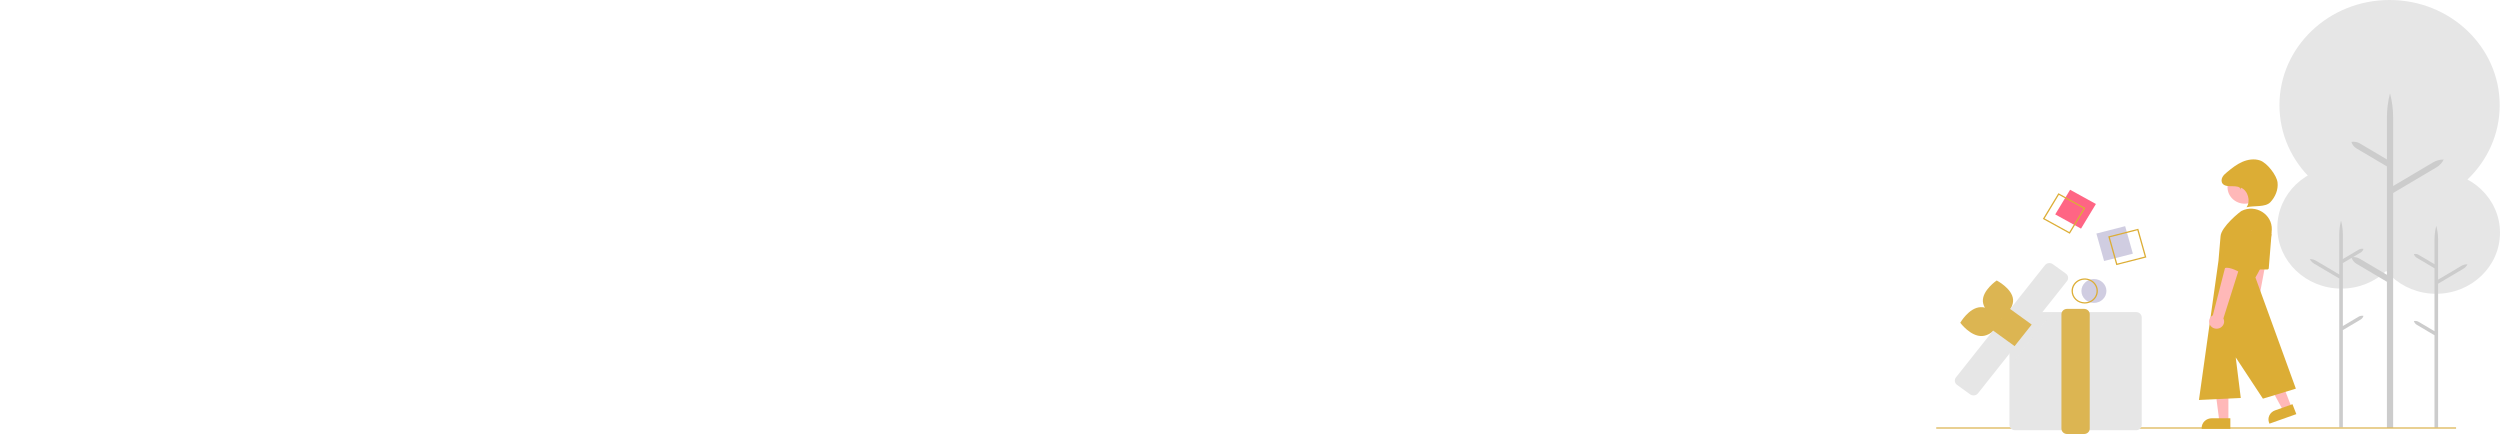 <?xml version="1.0" encoding="UTF-8" standalone="no"?>
<svg
   xmlns:dc="http://purl.org/dc/elements/1.1/"
   xmlns:cc="http://creativecommons.org/ns#"
   xmlns:rdf="http://www.w3.org/1999/02/22-rdf-syntax-ns#"
   xmlns:svg="http://www.w3.org/2000/svg"
   xmlns="http://www.w3.org/2000/svg"
   xmlns:sodipodi="http://sodipodi.sourceforge.net/DTD/sodipodi-0.dtd"
   xmlns:inkscape="http://www.inkscape.org/namespaces/inkscape"
   inkscape:version="1.0 (4035a4fb49, 2020-05-01)"
   sodipodi:docname="banner2.svg"
   id="svg68"
   version="1.1"
   fill="none"
   viewBox="0 0 1082 188"
   height="188"
   width="1082">
  <defs
     id="defs72" />
  <sodipodi:namedview
     inkscape:current-layer="svg68"
     inkscape:window-maximized="1"
     inkscape:window-y="-8"
     inkscape:window-x="-8"
     inkscape:cy="222.02329"
     inkscape:cx="364.21838"
     inkscape:zoom="0.53373383"
     showgrid="false"
     id="namedview70"
     inkscape:window-height="745"
     inkscape:window-width="1366"
     inkscape:pageshadow="2"
     inkscape:pageopacity="0"
     guidetolerance="10"
     gridtolerance="10"
     objecttolerance="10"
     borderopacity="1"
     bordercolor="#666666"
     pagecolor="#ffffff" />
  <path
     id="path6"
     fill="#E6E6E6"
     d="M1013.32 124.905C998.028 124.905 985.634 113.068 985.634 98.466C985.634 83.864 998.028 72.026 1013.32 72.026C1028.61 72.026 1041 83.864 1041 98.466C1041 113.068 1028.61 124.905 1013.32 124.905Z" />
  <path
     id="path8"
     fill="#CCCCCC"
     d="M1020.79 137.074L1013.99 141.104V113.862L1021.62 109.345C1022.25 108.972 1022.71 108.385 1022.91 107.702C1022.18 107.569 1021.43 107.703 1020.79 108.076L1013.99 112.106V101.543C1013.99 99.499 1013.72 97.463 1013.2 95.481C1012.68 97.463 1012.42 99.499 1012.42 101.543V118.785L1002.38 112.839C1001.57 112.364 1000.65 112.12 999.703 112.135C1000.11 112.948 1000.75 113.633 1001.55 114.108L1012.42 120.541V184.966H1013.99V142.86L1021.62 138.343C1022.25 137.97 1022.71 137.383 1022.91 136.7C1022.18 136.567 1021.43 136.701 1020.79 137.074Z" />
  <path
     id="path10"
     fill="#E6E6E6"
     d="M1054.32 127.15C1039.03 127.15 1026.63 115.312 1026.63 100.71C1026.63 86.108 1039.03 74.271 1054.32 74.271C1069.61 74.271 1082 86.108 1082 100.71C1082 115.312 1069.61 127.15 1054.32 127.15Z" />
  <path
     id="path12"
     fill="#CCCCCC"
     d="M1046.84 139.319L1053.65 143.349V116.107L1046.02 111.59C1045.38 111.216 1044.92 110.63 1044.72 109.947C1045.45 109.814 1046.21 109.947 1046.84 110.321L1053.65 114.351V103.787C1053.65 101.744 1053.91 99.708 1054.43 97.725C1054.95 99.708 1055.21 101.744 1055.21 103.787V121.029L1065.26 115.084C1066.06 114.609 1066.99 114.364 1067.93 114.379C1067.52 115.193 1066.88 115.878 1066.08 116.352L1055.21 122.785V185.108H1053.65V145.105L1046.02 140.588C1045.38 140.214 1044.92 139.628 1044.72 138.945C1045.45 138.812 1046.21 138.945 1046.84 139.319Z" />
  <path
     id="path14"
     fill="#E6E6E6"
     d="M1034.21 91.044C1007.89 91.044 986.546 70.663 986.546 45.522C986.546 20.381 1007.89 0 1034.21 0C1060.53 0 1081.87 20.381 1081.87 45.522C1081.87 70.663 1060.53 91.044 1034.21 91.044Z" />
  <path
     id="path16"
     fill="#CCCCCC"
     d="M1021.33 111.996L1033.06 118.935V72.031L1019.91 64.253C1018.83 63.61 1018.03 62.601 1017.69 61.425L1017.69 61.425H1017.69C1018.94 61.196 1020.24 61.426 1021.33 62.069L1033.06 69.008V50.82C1033.06 47.301 1033.51 43.796 1034.4 40.382C1035.29 43.796 1035.75 47.301 1035.75 50.82V80.506L1053.04 70.269C1054.42 69.452 1056.02 69.031 1057.65 69.056C1056.95 70.457 1055.84 71.636 1054.46 72.453L1035.75 83.529V185.208H1033.06V121.958L1019.91 114.18C1018.83 113.537 1018.03 112.528 1017.69 111.352L1017.69 111.352H1017.69C1018.94 111.123 1020.24 111.353 1021.33 111.996Z" />
  <path
     id="path18"
     fill="#DCB552"
     d="M838 184.966H1062.99V185.51H838V184.966Z" />
  <path
     id="path20"
     fill="#FF6584"
     d="M895.943 82.129L907.11 88.286L900.663 98.951L889.496 92.794L895.943 82.129Z" />
  <path
     id="path22"
     fill="#DCAD35"
     d="M895.802 101.174L902.534 90.038L890.874 83.608L884.142 94.745L895.802 101.174ZM901.756 90.237L895.593 100.431L884.92 94.546L891.082 84.351L901.756 90.237Z" />
  <path
     id="path24"
     fill="#D0CDE1"
     d="M906.248 131.1C903.26 131.1 900.837 128.786 900.837 125.932C900.837 123.077 903.26 120.763 906.248 120.763C909.237 120.763 911.659 123.077 911.659 125.932C911.659 128.786 909.237 131.1 906.248 131.1Z" />
  <path
     id="path26"
     fill="#DCAD35"
     d="M902.261 131.372C903.388 131.372 904.489 131.052 905.426 130.455C906.363 129.857 907.093 129.007 907.524 128.013C907.955 127.019 908.068 125.925 907.848 124.87C907.628 123.815 907.086 122.845 906.289 122.085C905.492 121.324 904.477 120.806 903.373 120.596C902.268 120.386 901.122 120.494 900.082 120.905C899.041 121.317 898.151 122.014 897.525 122.909C896.899 123.804 896.565 124.855 896.565 125.931C896.565 127.374 897.166 128.758 898.234 129.778C899.302 130.798 900.751 131.372 902.261 131.372ZM902.261 121.035C903.275 121.035 904.266 121.322 905.109 121.86C905.952 122.398 906.609 123.163 906.997 124.058C907.385 124.952 907.487 125.937 907.289 126.887C907.091 127.836 906.603 128.709 905.886 129.393C905.169 130.078 904.256 130.545 903.261 130.733C902.267 130.922 901.236 130.825 900.3 130.455C899.363 130.084 898.562 129.457 897.999 128.652C897.436 127.846 897.135 126.9 897.135 125.931C897.135 124.633 897.675 123.387 898.636 122.469C899.598 121.551 900.902 121.035 902.261 121.035Z" />
  <path
     id="path28"
     fill="#E6E6E6"
     d="M872.112 186.203H924.515C925.157 186.203 925.772 185.959 926.226 185.525C926.68 185.092 926.935 184.504 926.936 183.891V137.378C926.935 136.765 926.68 136.177 926.226 135.744C925.772 135.31 925.157 135.066 924.515 135.066H872.112C871.47 135.066 870.855 135.31 870.401 135.744C869.947 136.177 869.692 136.765 869.691 137.378V183.891C869.692 184.504 869.947 185.092 870.401 185.525C870.855 185.959 871.47 186.203 872.112 186.203Z" />
  <path
     id="path30"
     fill="#DCB552"
     d="M894.611 187.836H902.015C902.657 187.835 903.273 187.592 903.726 187.158C904.18 186.725 904.436 186.137 904.436 185.524V135.996C904.436 135.383 904.18 134.795 903.726 134.362C903.273 133.928 902.657 133.684 902.015 133.684H894.611C893.969 133.684 893.354 133.928 892.9 134.362C892.446 134.795 892.191 135.383 892.19 135.996V185.524C892.191 186.137 892.446 186.725 892.9 187.158C893.354 187.592 893.969 187.835 894.611 187.836Z" />
  <path
     id="path32"
     fill="#DCB552"
     d="M858.189 130.461C858.495 135.259 865.282 138.769 865.282 138.769C865.282 138.769 871.572 134.498 871.266 129.7C870.959 124.902 864.173 121.392 864.173 121.392C864.173 121.392 857.883 125.663 858.189 130.461Z" />
  <path
     id="path34"
     fill="#DCB552"
     d="M857.881 145.432C862.906 145.155 866.602 138.684 866.602 138.684C866.602 138.684 862.15 132.663 857.125 132.941C852.101 133.218 848.405 139.689 848.405 139.689C848.405 139.689 852.857 145.71 857.881 145.432Z" />
  <path
     id="path36"
     fill="#E6E6E6"
     d="M869.833 140.756V158.513L888.325 135.202H874.239L869.833 140.756Z"
     opacity="0.1" />
  <path
     id="path38"
     fill="#E6E6E6"
     d="M854.135 171.151C854.509 171.152 854.878 171.07 855.214 170.911C855.549 170.752 855.841 170.522 856.067 170.237L894.593 121.672C894.785 121.43 894.925 121.154 895.006 120.86C895.086 120.567 895.105 120.261 895.062 119.96C895.018 119.659 894.913 119.37 894.752 119.107C894.592 118.845 894.379 118.616 894.125 118.433L888.45 114.326C888.197 114.143 887.908 114.009 887.601 113.932C887.293 113.855 886.973 113.837 886.658 113.879C886.343 113.92 886.04 114.02 885.765 114.174C885.491 114.327 885.251 114.531 885.059 114.773L846.533 163.337C846.341 163.579 846.201 163.855 846.12 164.149C846.04 164.443 846.021 164.749 846.064 165.049C846.108 165.35 846.213 165.64 846.373 165.902C846.534 166.164 846.747 166.393 847 166.576L852.676 170.683C853.095 170.988 853.608 171.152 854.135 171.151Z" />
  <path
     id="path40"
     fill="#DCB552"
     d="M869.556 133.415L879.317 140.478L871.921 149.801L862.16 142.737L869.556 133.415Z" />
  <path
     id="path42"
     fill="#D0CDE1"
     d="M919.768 97.888L923.105 109.784L910.651 112.971L907.313 101.076L919.768 97.888Z" />
  <path
     id="path44"
     fill="#DCAD35"
     d="M915.934 114.75L928.938 111.422L925.454 99.001L912.449 102.329L915.934 114.75ZM928.241 111.037L916.336 114.083L913.147 102.713L925.051 99.667L928.241 111.037Z" />
  <path
     id="path46"
     fill="#FFB8B8"
     d="M970.715 143.62C970.373 143.307 970.107 142.926 969.936 142.504C969.764 142.082 969.692 141.63 969.723 141.178C969.755 140.726 969.89 140.287 970.119 139.891C970.347 139.494 970.664 139.15 971.047 138.884L976.277 98.618L983.034 100.537L975.739 139.722C976.166 140.366 976.33 141.137 976.202 141.889C976.073 142.641 975.66 143.322 975.04 143.803C974.421 144.283 973.639 144.53 972.842 144.496C972.044 144.463 971.288 144.151 970.715 143.62Z" />
  <path
     id="path48"
     fill="#FFB8B8"
     d="M964.452 182.107H960.5L958.619 167.547H964.452V182.107Z" />
  <path
     id="path50"
     fill="#DCAD35"
     d="M952.877 185.612H965.298V181.028H957.237C956.081 181.028 954.972 181.467 954.154 182.248C953.336 183.029 952.877 184.088 952.877 185.193V185.612Z" />
  <path
     id="path52"
     fill="#FFB8B8"
     d="M991.782 176.227L988.078 177.543L981.001 164.524L986.468 162.581L991.782 176.227Z" />
  <path
     id="path54"
     fill="#DCAD35"
     d="M982.213 183.367L993.855 179.231L992.182 174.935L984.627 177.619C983.543 178.004 982.663 178.784 982.182 179.789C981.701 180.793 981.657 181.939 982.06 182.974L982.213 183.367L982.213 183.367Z" />
  <path
     id="path56"
     fill="#FFB8B8"
     d="M971.541 88.165C967.414 88.165 964.069 84.97 964.069 81.028C964.069 77.086 967.414 73.891 971.541 73.891C975.668 73.891 979.014 77.086 979.014 81.028C979.014 84.97 975.668 88.165 971.541 88.165Z" />
  <path
     id="path58"
     fill="#DCAD35"
     d="M983.23 99.346C983.464 92.772 976.23 88.211 970.143 91.289C969.368 91.681 961.361 98.178 961.059 102.213C960.757 106.248 960.154 112.877 960.154 112.877L951.705 173.111L969.81 172.246L967.623 154.675L979.392 172.544L993.648 168.212L976.147 120.082C976.147 120.082 982.875 109.308 983.23 99.346Z" />
  <path
     id="path60"
     fill="#DCAD35"
     d="M983.088 101.634L981.925 116.069C981.913 116.22 981.842 116.361 981.726 116.464C981.609 116.566 981.457 116.623 981.299 116.623H976.183C976.08 116.623 975.978 116.599 975.887 116.552C975.796 116.506 975.718 116.438 975.661 116.356C975.603 116.274 975.568 116.18 975.558 116.082C975.548 115.983 975.563 115.884 975.603 115.793L981.881 101.358C981.938 101.226 982.043 101.118 982.176 101.053C982.309 100.989 982.462 100.971 982.608 101.005C982.753 101.038 982.881 101.119 982.969 101.235C983.057 101.35 983.099 101.492 983.088 101.634Z" />
  <path
     id="path62"
     fill="#FFB8B8"
     d="M956.817 141.119C956.516 140.77 956.298 140.362 956.179 139.923C956.061 139.485 956.044 139.027 956.131 138.583C956.218 138.138 956.406 137.716 956.682 137.348C956.957 136.98 957.314 136.674 957.727 136.452L967.855 97.048L974.331 99.709L962.284 137.809C962.629 138.496 962.698 139.28 962.478 140.013C962.258 140.745 961.764 141.375 961.09 141.783C960.416 142.191 959.609 142.349 958.821 142.227C958.034 142.104 957.321 141.71 956.817 141.119Z" />
  <path
     id="path64"
     fill="#DCAD35"
     d="M973.43 93.567C973.43 93.567 975.543 97.602 973.43 104.807C971.318 112.012 969.809 118.065 969.809 118.065C969.809 118.065 964.981 115.183 962.869 116.047C960.757 116.912 966.21 96.84 966.21 96.84C966.21 96.84 969.508 90.109 973.43 93.567Z" />
  <path
     id="path66"
     fill="#DCAD35"
     d="M969.788 82.142C969.687 80.661 967.731 80.61 966.177 80.596C964.624 80.582 962.766 80.635 961.887 79.412C961.306 78.603 961.417 77.48 961.897 76.613C962.377 75.746 963.166 75.079 963.943 74.438C965.948 72.782 968.015 71.139 970.423 70.079C972.83 69.018 975.652 68.59 978.149 69.441C981.216 70.486 985.363 75.868 985.721 78.959C986.079 82.051 984.785 85.202 982.604 87.513C980.424 89.823 975.433 88.891 972.292 89.713C974.201 87.131 972.942 82.441 969.883 81.236L969.788 82.142Z" />
</svg>
